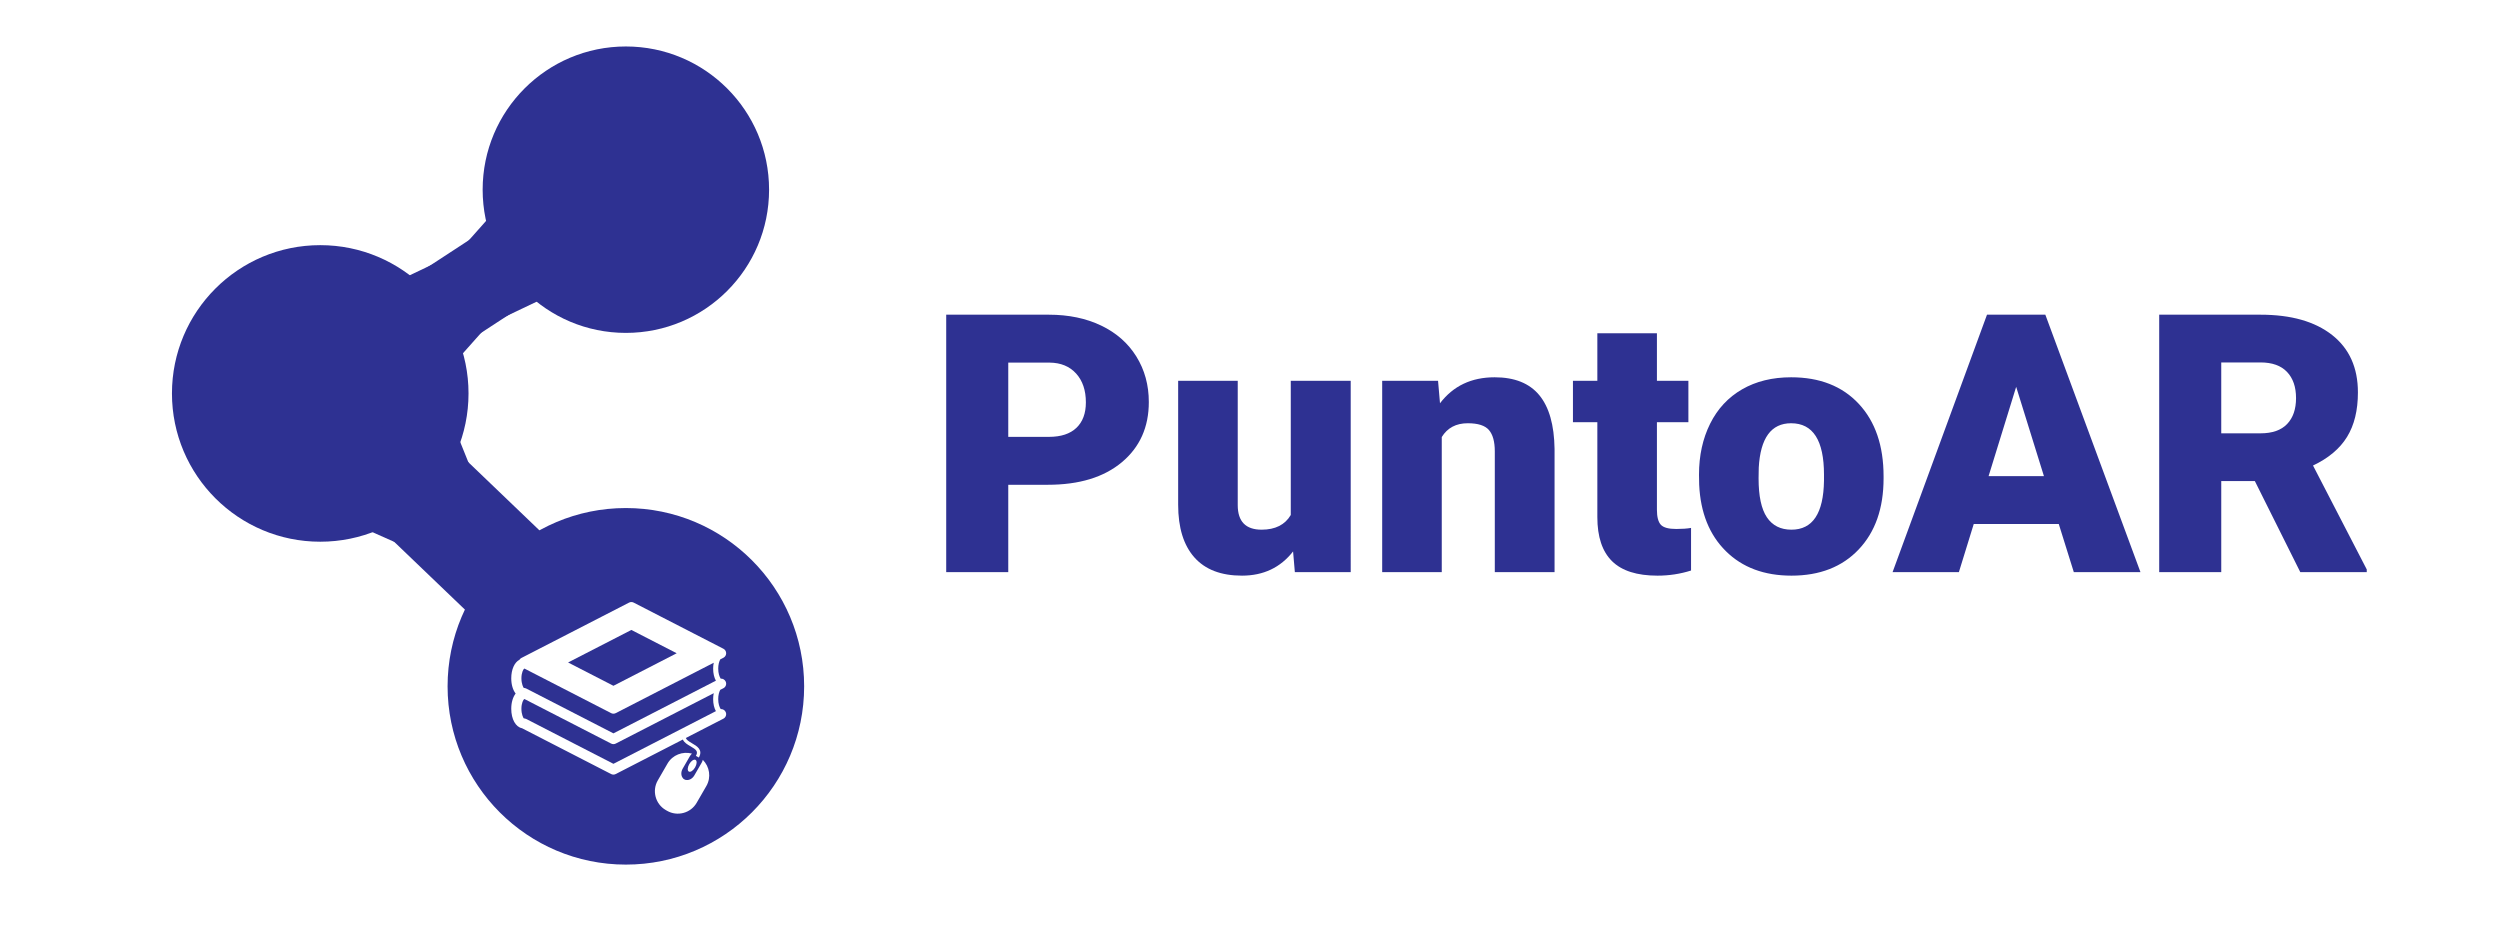 <?xml version="1.0" encoding="utf-8"?>
<!-- Generator: Adobe Illustrator 16.0.0, SVG Export Plug-In . SVG Version: 6.00 Build 0)  -->
<!DOCTYPE svg PUBLIC "-//W3C//DTD SVG 1.1//EN" "http://www.w3.org/Graphics/SVG/1.1/DTD/svg11.dtd">
<svg version="1.1" id="Capa_1" xmlns="http://www.w3.org/2000/svg" xmlns:xlink="http://www.w3.org/1999/xlink" x="0px" y="0px"
	 width="1747.912px" height="646.913px" viewBox="0 0 1747.912 646.913" enable-background="new 0 0 1747.912 646.913"
	 xml:space="preserve">
<g>
	
		<rect x="207.83" y="321.437" transform="matrix(0.722 0.692 -0.692 0.722 334.83 -115.023)" fill="#2E3192" width="205.65" height="76.042"/>
	
		<rect x="228.174" y="171.545" transform="matrix(0.837 -0.547 0.547 0.837 -56.035 213.888)" fill="#2E3192" width="205.65" height="58.909"/>
	<path fill="#2E3192" d="M499.02,484.654l-68.511,35.223c-0.505,0.271-1.066,0.395-1.616,0.395c-0.563,0-1.124-0.123-1.629-0.395
		L366.74,488.76c-0.084,0.006-0.158,0.045-0.252,0.045c-0.568,0.33-1.939,2.758-1.939,6.74s1.371,6.404,1.605,6.668
		c0.045,0,0.094,0.029,0.133,0.029c0.215,0.008,0.433,0.07,0.644,0.131c0.252,0.055,0.505,0.1,0.728,0.197
		c0.04,0.023,0.084,0.018,0.112,0.037l61.116,31.424l71.636-36.82c-1.205-2.141-1.92-5.078-1.92-8.424
		C498.603,487.314,498.768,485.938,499.02,484.654"/>
	<path fill="#2E3192" d="M499.02,463.354l-68.511,35.238c-0.505,0.266-1.066,0.395-1.616,0.395c-0.563,0-1.124-0.129-1.629-0.395
		l-60.523-31.123c-0.084,0.002-0.158,0.047-0.252,0.047c-0.568,0.338-1.939,2.754-1.939,6.734c0,3.988,1.371,6.408,1.605,6.672
		c0.039,0,0.081,0.021,0.123,0.029c0.229,0.008,0.445,0.078,0.674,0.131c0.243,0.063,0.484,0.1,0.707,0.201
		c0.04,0.02,0.084,0.008,0.112,0.035l61.116,31.422l71.636-36.83c-1.205-2.135-1.92-5.074-1.92-8.424
		C498.603,466.014,498.768,464.643,499.02,463.354"/>
	<path fill="#2E3192" d="M437.582,355.205c-68.84,0-124.647,55.807-124.647,124.646c0,68.842,55.808,124.648,124.647,124.648
		c68.841,0,124.647-55.807,124.647-124.648C562.229,411.012,506.423,355.205,437.582,355.205 M493.871,549.541l-6.809,11.785
		c-4.165,7.209-13.475,9.705-20.693,5.549l-0.932-0.541c-7.206-4.168-9.703-13.477-5.541-20.691l6.804-11.785
		c3.497-6.059,10.635-8.732,17.104-6.973c-0.525,0.473-1.01,1.047-1.397,1.707l-5.103,8.842c-1.439,2.482-1.181,5.4,0.463,6.93
		c-0.024,0.021-0.055,0.047-0.075,0.072l1.509,0.867c0.018-0.035,0.018-0.064,0.036-0.096c2.148,0.656,4.784-0.578,6.214-3.068
		l5.106-8.842c0.399-0.666,0.658-1.363,0.808-2.057C496.126,535.965,497.369,543.477,493.871,549.541 M486.299,531.297
		c1.121,0.648,0.977,2.992-0.318,5.244c-1.295,2.25-3.258,3.553-4.379,2.906c-1.126-0.648-0.982-2.996,0.316-5.248
		C483.216,531.951,485.175,530.648,486.299,531.297 M503.891,474.484c1.38-0.102,2.747,0.611,3.423,1.92
		c0.898,1.738,0.211,3.881-1.538,4.779l-2.221,1.135c-0.778,1.486-1.4,3.67-1.4,6.463c0,3.172,0.803,5.559,1.736,6.986
		c1.38-0.098,2.741,0.613,3.42,1.926c0.898,1.74,0.208,3.879-1.535,4.779l-26.268,13.504c0.42,1.273,1.929,2.309,4.414,3.744
		c3.291,1.902,7.811,4.508,4.682,9.926l-2.04-1.178c1.764-3.07,0.276-4.346-3.819-6.711c-1.989-1.139-4.399-2.563-5.328-4.703
		l-46.913,24.121c-0.505,0.264-1.066,0.402-1.616,0.402c-0.563,0-1.124-0.139-1.629-0.402l-62.293-32.035
		c-4.406-0.842-7.514-6.262-7.514-13.59c0-4.459,1.176-8.191,3.061-10.65c-1.885-2.457-3.061-6.189-3.061-10.646
		c0-6.275,2.287-11.152,5.711-12.961c0.33-0.52,0.793-0.971,1.367-1.262l75.274-38.709c1.013-0.533,2.23-0.533,3.246,0l62.726,32.26
		c1.192,0.6,1.932,1.82,1.932,3.154c0,1.326-0.739,2.549-1.932,3.152l-2.218,1.145c-0.781,1.486-1.403,3.676-1.403,6.455
		C502.154,470.674,502.959,473.055,503.891,474.484"/>
	<polygon fill="#2E3192" points="473.122,456.736 441.424,440.434 397.188,463.18 428.887,479.482 	"/>
	<path fill="#2E3192" d="M327.573,275.074c0,57.257-46.415,103.673-103.672,103.673s-103.673-46.416-103.673-103.673
		s46.416-103.672,103.673-103.672S327.573,217.817,327.573,275.074"/>
	<path fill="#2E3192" d="M537.713,132.62c0,55.301-44.83,100.131-100.131,100.131s-100.131-44.83-100.131-100.131
		s44.83-100.13,100.131-100.13S537.713,77.319,537.713,132.62"/>
	<polygon fill="#2E3192" points="238.105,215.5 435.109,121.672 290.117,284.744 	"/>
	<polygon fill="#2E3192" points="423.787,187.789 226.783,281.615 371.775,118.545 	"/>
	<polygon fill="#2E3192" points="303.29,263.123 366.029,419.043 212.46,350.75 	"/>
</g>
<g>
	<path fill="#2E3192" d="M704.941,338.938V400h-43.387V220.025h71.817c13.761,0,25.937,2.534,36.526,7.603
		c10.588,5.067,18.788,12.279,24.598,21.631c5.81,9.354,8.715,19.963,8.715,31.829c0,17.553-6.285,31.582-18.851,42.089
		c-12.567,10.507-29.811,15.761-51.73,15.761H704.941z M704.941,305.439h28.431c8.405,0,14.812-2.102,19.221-6.305
		c4.407-4.202,6.613-10.136,6.613-17.799c0-8.405-2.268-15.121-6.799-20.148c-4.533-5.025-10.713-7.581-18.541-7.664h-28.925
		V305.439z"/>
	<path fill="#2E3192" d="M904.075,385.538c-8.818,11.291-20.726,16.935-35.723,16.935c-14.669,0-25.772-4.265-33.313-12.794
		s-11.311-20.785-11.311-36.773v-86.65h41.656v86.897c0,11.455,5.563,17.182,16.688,17.182c9.559,0,16.356-3.419,20.396-10.26
		v-93.819h41.903V400h-39.061L904.075,385.538z"/>
	<path fill="#2E3192" d="M1005.435,266.255l1.36,15.699c9.228-12.114,21.96-18.171,38.195-18.171
		c13.925,0,24.329,4.162,31.211,12.484c6.88,8.324,10.444,20.85,10.692,37.577V400h-41.78v-84.425
		c0-6.756-1.359-11.722-4.079-14.895c-2.719-3.172-7.664-4.759-14.833-4.759c-8.158,0-14.215,3.213-18.17,9.641V400h-41.656V266.255
		H1005.435z"/>
	<path fill="#2E3192" d="M1158.462,233.005v33.25h22.003v28.925h-22.003v61.187c0,5.027,0.906,8.529,2.72,10.507
		c1.812,1.978,5.396,2.967,10.754,2.967c4.119,0,7.581-0.248,10.383-0.742v29.79c-7.499,2.389-15.327,3.585-23.485,3.585
		c-14.339,0-24.929-3.379-31.768-10.137c-6.841-6.756-10.26-17.016-10.26-30.778V295.18h-17.058v-28.925h17.058v-33.25H1158.462z"/>
	<path fill="#2E3192" d="M1187.881,331.892c0-13.35,2.596-25.235,7.787-35.661c5.191-10.424,12.648-18.438,22.373-24.042
		c9.723-5.603,21.138-8.405,34.24-8.405c20.024,0,35.804,6.201,47.342,18.604c11.536,12.403,17.306,29.275,17.306,50.617v1.483
		c0,20.85-5.791,37.392-17.367,49.629c-11.579,12.237-27.256,18.356-47.033,18.356c-19.036,0-34.323-5.706-45.859-17.12
		c-11.538-11.413-17.759-26.885-18.665-46.415L1187.881,331.892z M1229.537,334.487c0,12.361,1.936,21.427,5.81,27.194
		c3.872,5.769,9.599,8.652,17.182,8.652c14.833,0,22.414-11.413,22.744-34.239v-4.203c0-23.98-7.664-35.97-22.991-35.97
		c-13.928,0-21.468,10.342-22.621,31.025L1229.537,334.487z"/>
	<path fill="#2E3192" d="M1439.425,366.378h-59.456L1369.586,400h-46.354l66.008-179.975h40.79L1496.532,400h-46.601
		L1439.425,366.378z M1390.353,332.881h38.689l-19.407-62.423L1390.353,332.881z"/>
	<path fill="#2E3192" d="M1576.508,336.342h-23.486V400h-43.387V220.025h70.828c21.342,0,38.029,4.734,50.062,14.2
		c12.03,9.467,18.047,22.844,18.047,40.13c0,12.514-2.534,22.885-7.602,31.116c-5.068,8.232-13.001,14.901-23.795,20.004
		l37.577,72.668V400h-46.478L1576.508,336.342z M1553.021,302.967h27.441c8.239,0,14.441-2.167,18.604-6.505
		c4.16-4.338,6.242-10.389,6.242-18.154c0-7.765-2.102-13.858-6.305-18.277c-4.202-4.419-10.383-6.63-18.541-6.63h-27.441V302.967z"
		/>
</g>
</svg>
